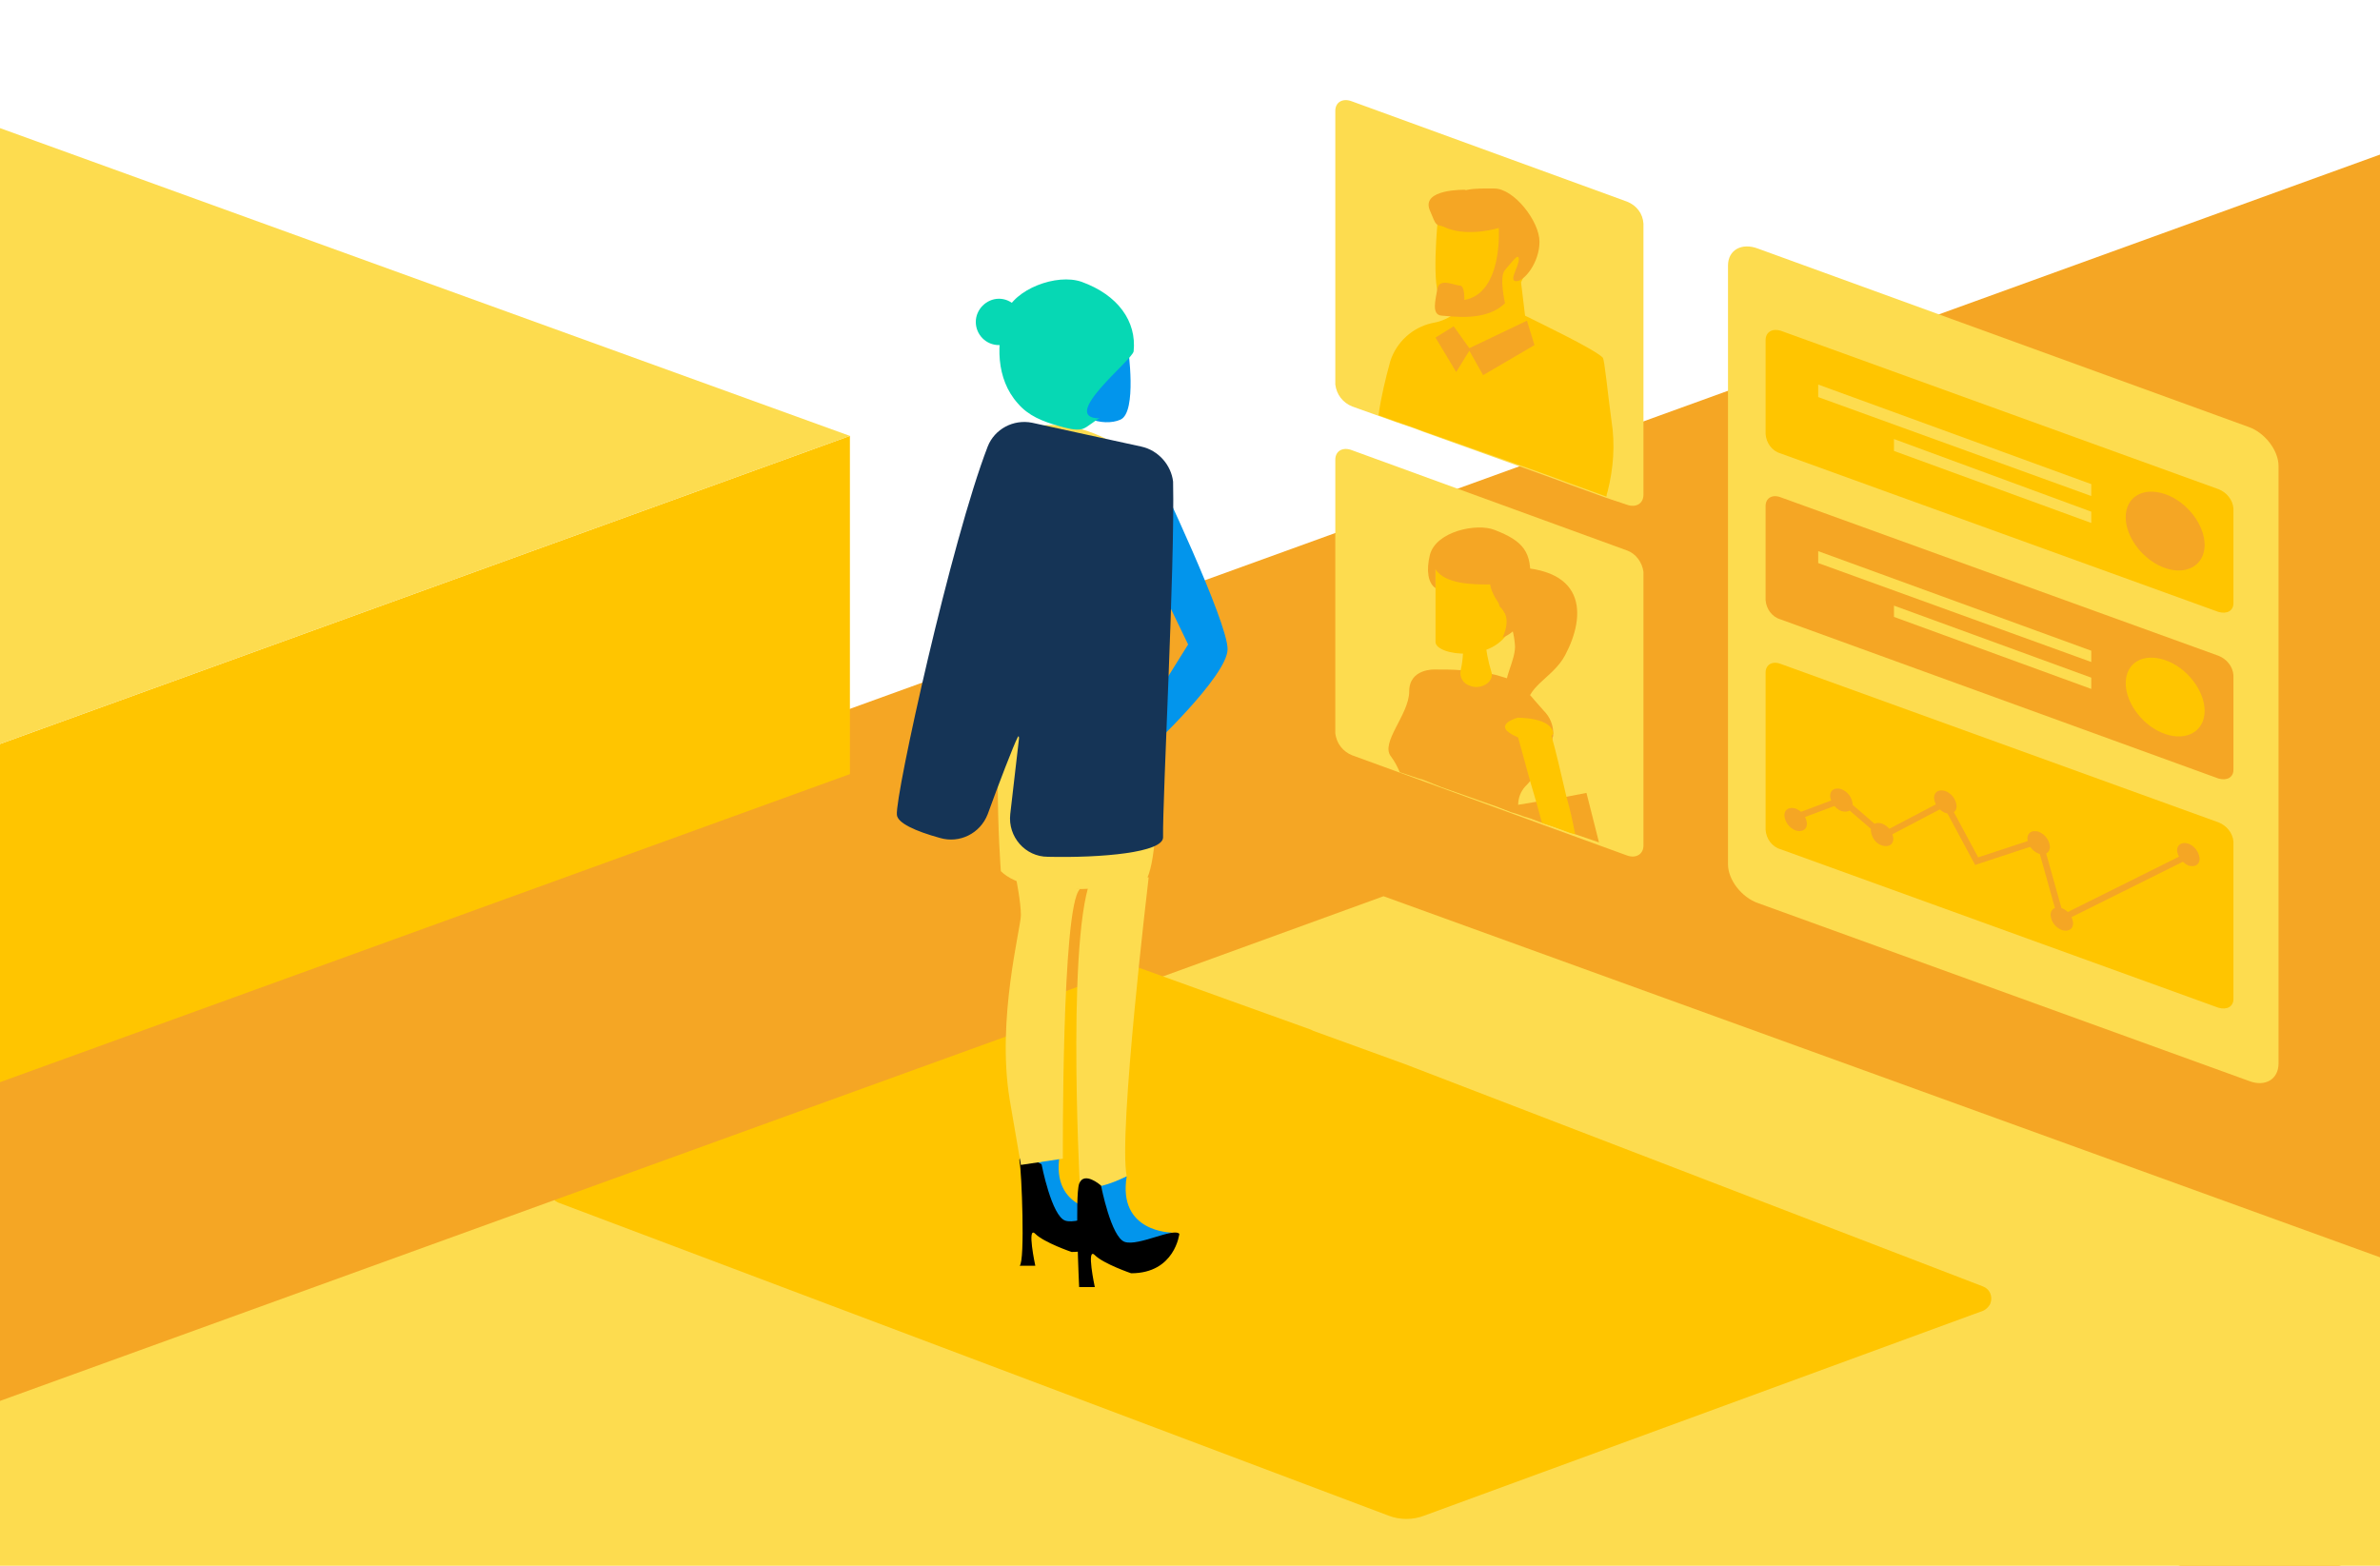 <?xml version="1.0" encoding="utf-8"?>
<!-- Generator: Adobe Illustrator 21.1.0, SVG Export Plug-In . SVG Version: 6.00 Build 0)  -->
<svg version="1.1" id="Layer_1" xmlns="http://www.w3.org/2000/svg" xmlns:xlink="http://www.w3.org/1999/xlink" x="0px" y="0px"
	 viewBox="0 0 380 250" style="enable-background:new 0 0 380 250;" xml:space="preserve" preserveAspectRatio="xMinYMax">
<style type="text/css">
	.st0{clip-path:url(#SVGID_2_);}
	.st1{fill:#F5A624;}
	.st2{fill:#FDDC4F;}
	.st3{fill:#FFC500;}
	.st4{fill:none;}
	.st5{fill:none;stroke:#F5A624;stroke-miterlimit:10;}
	.st6{fill:#0295EC;}
	.st7{fill:#153456;}
	.st8{fill:#06D8B4;}
</style>
<title>investor</title>
<g>
	<g>
		<g>
			<defs>
				<rect id="SVGID_1_" width="380" height="250"/>
			</defs>
			<clipPath id="SVGID_2_">
				<use xlink:href="#SVGID_1_"  style="overflow:visible;"/>
			</clipPath>
			<g class="st0">
				<polygon class="st1" points="360.8,254.6 688.2,136 380.5,24.5 53.1,143.1 				"/>
				<polygon class="st2" points="222.9,365.7 528.6,254.6 220.9,143.1 -84.7,254.2 				"/>
				<path class="st3" d="M316.6,209.3L227.4,242c-1.8,0.7-3.9,0.7-5.7,0L89.1,192c-1.1-0.5-1.6-1.7-1.2-2.8c0.2-0.5,0.6-1,1.2-1.2
					l91.3-33.5c0.4-0.2,1-0.2,1.4,0l14.7,5.3l12.8,4.6l0.4,0.2l14.6,5.3l92.3,35.5c1.1,0.4,1.6,1.6,1.2,2.7
					C317.6,208.6,317.1,209.1,316.6,209.3z"/>
				<polygon class="st1" points="170,162.1 170,109.3 -24.9,179.9 -24.9,232.7 				"/>
				<polygon class="st3" points="135.7,123.6 135.7,69.6 -171.9,181.1 -171.9,235.1 				"/>
				<polygon class="st2" points="-171.9,181.1 135.7,69.6 -171.9,-41.8 -479.6,69.6 				"/>

					<ellipse transform="matrix(0.211 -0.977 0.977 0.211 79.778 315.233)" class="st3" cx="235.2" cy="108.2" rx="2.2" ry="1.4"/>
				<line class="st4" x1="157" y1="118.4" x2="146.4" y2="90.8"/>
				<path class="st2" d="M262.4,35.7V79c0,1.4-1.2,2.1-2.6,1.6l-3.3-1.1l-5.8-2.1l-2.7-1l-3.6-1.3l-17-6.1l-1.6-0.6l-2.9-1l-2.8-1
					l-4.2-1.5c-1.5-0.6-2.5-1.9-2.7-3.5V17.7c0-1.4,1.2-2.1,2.7-1.5l43.9,16C261.3,32.8,262.3,34.1,262.4,35.7z"/>
				<path class="st2" d="M215.9,120.6c-1.5-0.6-2.5-1.9-2.7-3.5V73.4c0-1.4,1.2-2.1,2.7-1.5l43.9,16c1.4,0.5,2.4,1.9,2.6,3.4V135
					c0,1.4-1.2,2.1-2.6,1.6L215.9,120.6z"/>
				<path class="st3" d="M256.7,78.4c-0.1,0.3-0.2,0.6-0.2,0.9l-5.8-2.1l-2.7-1l-3.6-1.3l-17-6l-1.6-0.6l-2.9-1l-2.8-1
					c0.4-2.9,1.1-5.8,1.9-8.7c1-3,3.5-5.3,6.6-6c1.2-0.2,2.3-0.6,3.3-1.3l0.1-0.1c0.1,0,0.1,0,0.1-0.1l0,0c0.9-0.6,3.1-0.6,5.3-0.5
					l0,0c2.9,0.2,5.7,0.6,5.7,0.6l0.4,0.2c2,1,11.2,5.4,12.4,6.7c0.3,0.3,0.8,5.8,1.4,10.1C257.9,71,257.6,74.8,256.7,78.4z"/>
				<polygon class="st3" points="242.7,43.8 243.8,52.9 234.6,56 232.1,53.9 231.8,48.4 				"/>
				<path class="st3" d="M229.6,34.7c0,0-1.2,11.6,0.5,13.1c1.1,0.9,2.6,1.2,4,0.9l8.8-3.7l1.4-3.2l-1-6.1l-6-1.5L229.6,34.7z"/>
				<polygon class="st1" points="243.8,51.2 245,55.1 236.8,59.9 234.6,56 232.5,59.4 229.2,53.9 232.1,52.1 234.6,55.6 				"/>
				<path class="st1" d="M239.3,36.4c0,0,0.7,10.4-5.5,11.5c0,0,0.1-2.3-0.7-2.3s-3.3-1.3-3.6,0.5s-1,4.2,0.7,4.3s7.1,1,10.1-2
					c0,0-1-4.2,0-5.3s2.2-2.9,2.2-1.7s-1.7,3.5-0.4,3.5s3.7-3,3.7-6.3s-4.1-8.5-7.2-8.5s-5.5-0.2-7.9,2.1s-1.1,3.7,0.5,4.3
					C234.8,37.8,239.3,36.4,239.3,36.4z"/>
				<path class="st1" d="M234,30.3c0,0-7.2-0.2-5.7,3.3c1.1,2.6,0.8,2.2,2.3,2.6C232.1,36.8,234,30.3,234,30.3z"/>
				<path class="st1" d="M248,117.1L248,117.1c0,0.2,0,0.5-0.1,0.6c-0.3,2.5-2.1,5.2-3.5,6.9c-0.3,0.4-0.6,0.7-0.9,1
					c-0.7,0.8-1.1,1.8-1.1,2.9c-0.1,0.5-0.1,1-0.2,1.4l-0.2-0.1l-0.7-0.2l-1.8-0.6l-0.5-0.2l-8.8-3.1l-1.5-0.6l-1.5-0.6l-0.7-0.2
					l-0.9-0.3l-2.1-0.7c-0.4-0.9-0.8-1.7-1.4-2.5c-1.8-2.2,2.9-6.7,2.9-10.4s4.1-3.5,4.1-3.5c1.5,0,2.8,0,4,0.1
					c1.7,0.1,3.4,0.3,5,0.6c1,0.2,1.8,0.5,2.5,0.7c1.7,0.8,3.2,2,4.4,3.5c0.5,0.6,1,1.1,1.5,1.7C247.5,114.5,248,115.8,248,117.1z"
					/>
				<polygon class="st1" points="251.5,133.2 251.5,133.2 250.7,132.9 248.1,132 246.3,131.4 245.7,131.2 244.4,130.7 243.4,130.4
					242.3,130 242,129.9 241.3,129.7 239.6,129 242.4,128.5 245.4,128 250.2,127.2 253.3,126.6 255.3,134.5 				"/>
				<path class="st3" d="M251.5,133.2l-0.8-0.2l-2.7-1l-1.8-0.6l-0.9-3.3l-1-3.4l-1.9-6.9l-0.2-0.7l5.3-0.2c0.1,0.2,0.1,0.3,0.2,0.5
					c0,0.2,0.1,0.2,0.1,0.4c0.5,1.7,1.4,5.5,2.3,9.4C250.7,129.2,251.1,131.2,251.5,133.2z"/>
				<path class="st3" d="M229.2,88v14.5c0,2.2,9.5,3.5,12-2.3v-6.5L229.2,88z"/>
				<path class="st1" d="M228.3,88.6c-0.6,2.5-0.3,4.5,0.9,5.3v-3c1.5,2.3,5.7,2.5,9.3,2.4c2.1-0.1,0.4,3.1,1,3.6
					c2.1,1.7,0.4,4.9,0.4,4.9c2.1-0.8,4-2.9,4.4-9c0.3-4.6-1-6.4-5.7-8.2C235.8,83.5,229.3,84.8,228.3,88.6z"/>
				<path class="st3" d="M234.7,109.5L234.7,109.5c-1-0.3-1.7-1.3-1.5-2.4c0.4-1.7,0.5-3.5,0.3-5.2l3.6,0.3c0.2,1.7,0.5,3.4,1,5
					C238.7,108.9,236.4,110.2,234.7,109.5z"/>
				<path class="st3" d="M248,117.1c0,0-1.2,2.5-5.7,0.6s0-3.1,0-3.1S247.7,114.5,248,117.1z"/>
				<path class="st1" d="M237.9,93.2c0.2,1.6,1.3,2.9,2.3,4.6c1.1,1.6,1.6,3.5,1.7,5.5c-0.1,2.5-1.8,4.8-1.5,7.3
					c0.2,1.9,1.3,1.8,3.3,3.1c-0.3-4.2,4.2-5.3,6.2-9.1c3.3-6.2,3.8-14.7-10.5-14c-0.3,0-0.7,0.1-1,0.2c-0.2,0.2-0.3,0.4-0.4,0.6
					C237.9,92,237.9,92.6,237.9,93.2z"/>
				<path class="st2" d="M280.7,144.2l78.4,28.4c2.6,1,4.7-0.3,4.7-2.8V74.4c0-2.5-2.2-5.3-4.7-6.2l-78.4-28.5
					c-2.6-1-4.8,0.2-4.8,2.7V138C275.9,140.5,278.1,143.3,280.7,144.2z"/>
				<path class="st3" d="M284.3,106l69.9,25.3c1.3,0.5,2.3,1.7,2.4,3.1v25.1c0,1.2-1,1.8-2.4,1.4l-69.9-25.3
					c-1.4-0.4-2.3-1.7-2.4-3.1v-25.1C281.9,106.1,283,105.5,284.3,106z"/>
				<path class="st1" d="M284.3,79.4l69.9,25.3c1.3,0.5,2.3,1.7,2.4,3.1v15.1c0,1.2-1,1.8-2.4,1.4l-69.9-25.4
					c-1.4-0.4-2.3-1.7-2.4-3.1v-15C281.9,79.5,283,78.9,284.3,79.4z"/>
				<path class="st3" d="M339.4,109.1c0-3.3,2.8-4.9,6.3-3.7s6.3,4.9,6.3,8.1s-2.8,4.9-6.3,3.7S339.4,112.3,339.4,109.1z"/>
				<polygon class="st2" points="290.3,88 333.9,103.9 333.9,105.7 290.3,89.9 				"/>
				<polygon class="st2" points="302.4,96.7 333.9,108.2 333.9,110 302.4,98.5 				"/>
				<path class="st3" d="M284.3,52.8l69.9,25.3c1.3,0.5,2.3,1.7,2.4,3.1v15.1c0,1.2-1,1.8-2.4,1.4l-69.9-25.3
					c-1.4-0.4-2.3-1.7-2.4-3.1v-15C281.9,53,283,52.4,284.3,52.8z"/>
				<path class="st1" d="M339.4,82.6c0-3.3,2.8-4.9,6.3-3.7s6.3,4.9,6.3,8.1s-2.8,4.9-6.3,3.7S339.4,85.8,339.4,82.6z"/>
				<polygon class="st2" points="290.3,61.4 333.9,77.3 333.9,79.2 290.3,63.4 				"/>
				<polygon class="st2" points="302.4,70.1 333.9,81.7 333.9,83.5 302.4,72 				"/>
				<polyline class="st5" points="286.1,130.7 294.1,127.7 300.7,133.4 310.6,128.2 315.6,137.5 325.6,134.2 329.1,146.7
					349.8,136.4 				"/>
				<path class="st1" d="M284.9,130.2c0-1,0.8-1.4,1.8-1.1c1,0.4,1.7,1.3,1.8,2.4c0,1-0.8,1.4-1.8,1.1
					C285.7,132.2,285,131.3,284.9,130.2z"/>
				<path class="st1" d="M292.2,127.1c0-1,0.8-1.4,1.8-1.1c1,0.4,1.7,1.3,1.8,2.4c0,1-0.8,1.4-1.8,1.1
					C293,129.1,292.3,128.1,292.2,127.1z"/>
				<path class="st1" d="M298.7,132.6c0-1,0.8-1.4,1.8-1.1c1,0.4,1.7,1.3,1.8,2.4c0,1-0.8,1.4-1.8,1.1
					C299.5,134.7,298.8,133.7,298.7,132.6z"/>
				<path class="st1" d="M327.4,146.1c0-1,0.8-1.4,1.8-1.1c1,0.4,1.7,1.3,1.8,2.4c0,1-0.8,1.4-1.8,1.1
					C328.2,148.1,327.5,147.2,327.4,146.1z"/>
				<path class="st1" d="M347.6,135.8c0-1,0.8-1.4,1.8-1.1c1,0.4,1.7,1.3,1.8,2.4c0,1-0.8,1.4-1.8,1.1
					C348.4,137.7,347.7,136.8,347.6,135.8z"/>
				<path class="st1" d="M308.8,127.4c0-1,0.8-1.4,1.8-1.1c1,0.4,1.7,1.3,1.8,2.4c0,1-0.8,1.4-1.8,1.1
					C309.6,129.4,308.9,128.5,308.8,127.4z"/>
				<path class="st1" d="M323.7,133.9c0-1,0.8-1.4,1.8-1.1c1,0.4,1.7,1.3,1.8,2.4c0,1-0.8,1.4-1.8,1.1
					C324.5,135.9,323.8,135,323.7,133.9z"/>
				<g>
					<g>
						<path class="st6" d="M184.7,75.5c0,0,11.4,23.9,11.3,28.2c-0.1,4.3-12.5,15.9-12.5,15.9l-2.6-2.6l8.8-14.1L177.2,77
							L184.7,75.5z"/>
						<g>
							<path class="st6" d="M176.4,193.4c0,0-8.7,0-7.2-9l-4.1,1.5l1.8,11.3l5.8-1L176.4,193.4z"/>
							<path d="M166.3,185.9c0,0,1.6,8.3,3.8,9s7.7-2.3,8.7-1.3c0,0-0.7,6.3-7.7,6.3c0,0-4.4-1.5-5.8-2.9s0,5.1,0,5.1h-2.5
								c0.9-0.7,0.3-15.3,0-16.5C162.3,183.5,166.3,185.9,166.3,185.9z"/>
						</g>
						<path class="st6" d="M187.1,196.8c0,0-8.7,0-7.2-9l-4.1,1.5l1.8,11.3l5.8-1L187.1,196.8z"/>
						<path class="st2" d="M162.2,140.1c0,0,0.8,3.9,0.8,6s-3.9,16.6-1.8,29.4L163,186l6.7-1c0,0-0.2-40.2,2.7-43L162.2,140.1z"/>
						<path class="st2" d="M183.4,140.1c0,0-4.9,41.1-3.5,47.7c0,0-5.7,3-7.5,1.2c0,0-2.3-43.6,2.5-50L183.4,140.1z"/>
						<path d="M175.8,189.3c0,0,1.6,8.3,3.8,9s7.7-2.3,8.7-1.3c0,0-0.7,6.3-7.7,6.3c0,0-4.4-1.5-5.8-2.9c-1.4-1.4,0,5.1,0,5.1h-2.5
							c0,0-0.7-14.5,0-16.5C173.1,186.9,175.8,189.3,175.8,189.3z"/>
						<path class="st2" d="M184.5,112.6c0,0,1.5,28.8-2.6,28.8s-17.4,2.3-22.1-2.3c0,0-2.1-27.1,2.4-36.4c0,0-6.3-18.6-2.8-32
							c0,0,7-6.4,18.4,0c0,0,8.8,2,8.8,10.2"/>
						<path d="M181,103.5c0,0-15.7,0.6-18.6-2.3c0,0-2,4.9-2,7.2c0,0,10,3.5,23,0L181,103.5z"/>
						<path class="st6" d="M180.1,55.5c0,0,1.5,10.3-1.2,11.5c-2.6,1.2-8.4-0.1-7.4-5S180.1,55.5,180.1,55.5z"/>
						<path class="st7" d="M182.2,71.3l-17.4-3.8c-3-0.6-6,1-7.1,3.8c-5.8,15-14.8,55.7-14.5,58.8c0.1,1.3,2.9,2.6,6.9,3.7
							c3.1,0.9,6.4-0.7,7.6-3.8c1.7-4.7,4.2-11.2,4.8-12.3c0.2-0.4,0.2,0.2,0.2,0.2l-1.4,12.1c-0.4,3.6,2.4,6.8,6,6.8
							c8.7,0.2,18.4-0.7,18.4-3.1c-0.1-6.2,1.9-43.2,1.6-56.8C187,74.3,185,71.9,182.2,71.3z"/>
						<path class="st8" d="M172.7,45c-4-1.4-10.8,1.2-12.1,5c-1.6,4.7-1.6,10.5,1.9,14.4c1.7,2,4,2.9,6.5,3.6
							c1.1,0.3,2.7,0.8,3.8,0.5c0.8-0.2,2.4-1.7,2.8-1.7c-6.7,0,5.2-9.3,5.4-10.7C181.5,51.3,178.5,47.1,172.7,45z"/>
						<path class="st8" d="M163.2,51.4c0,2-1.7,3.7-3.7,3.7c-2.1,0-3.7-1.7-3.7-3.7s1.7-3.7,3.7-3.7S163.2,49.4,163.2,51.4z"/>
					</g>
				</g>
			</g>
		</g>
	</g>
</g>
</svg>
